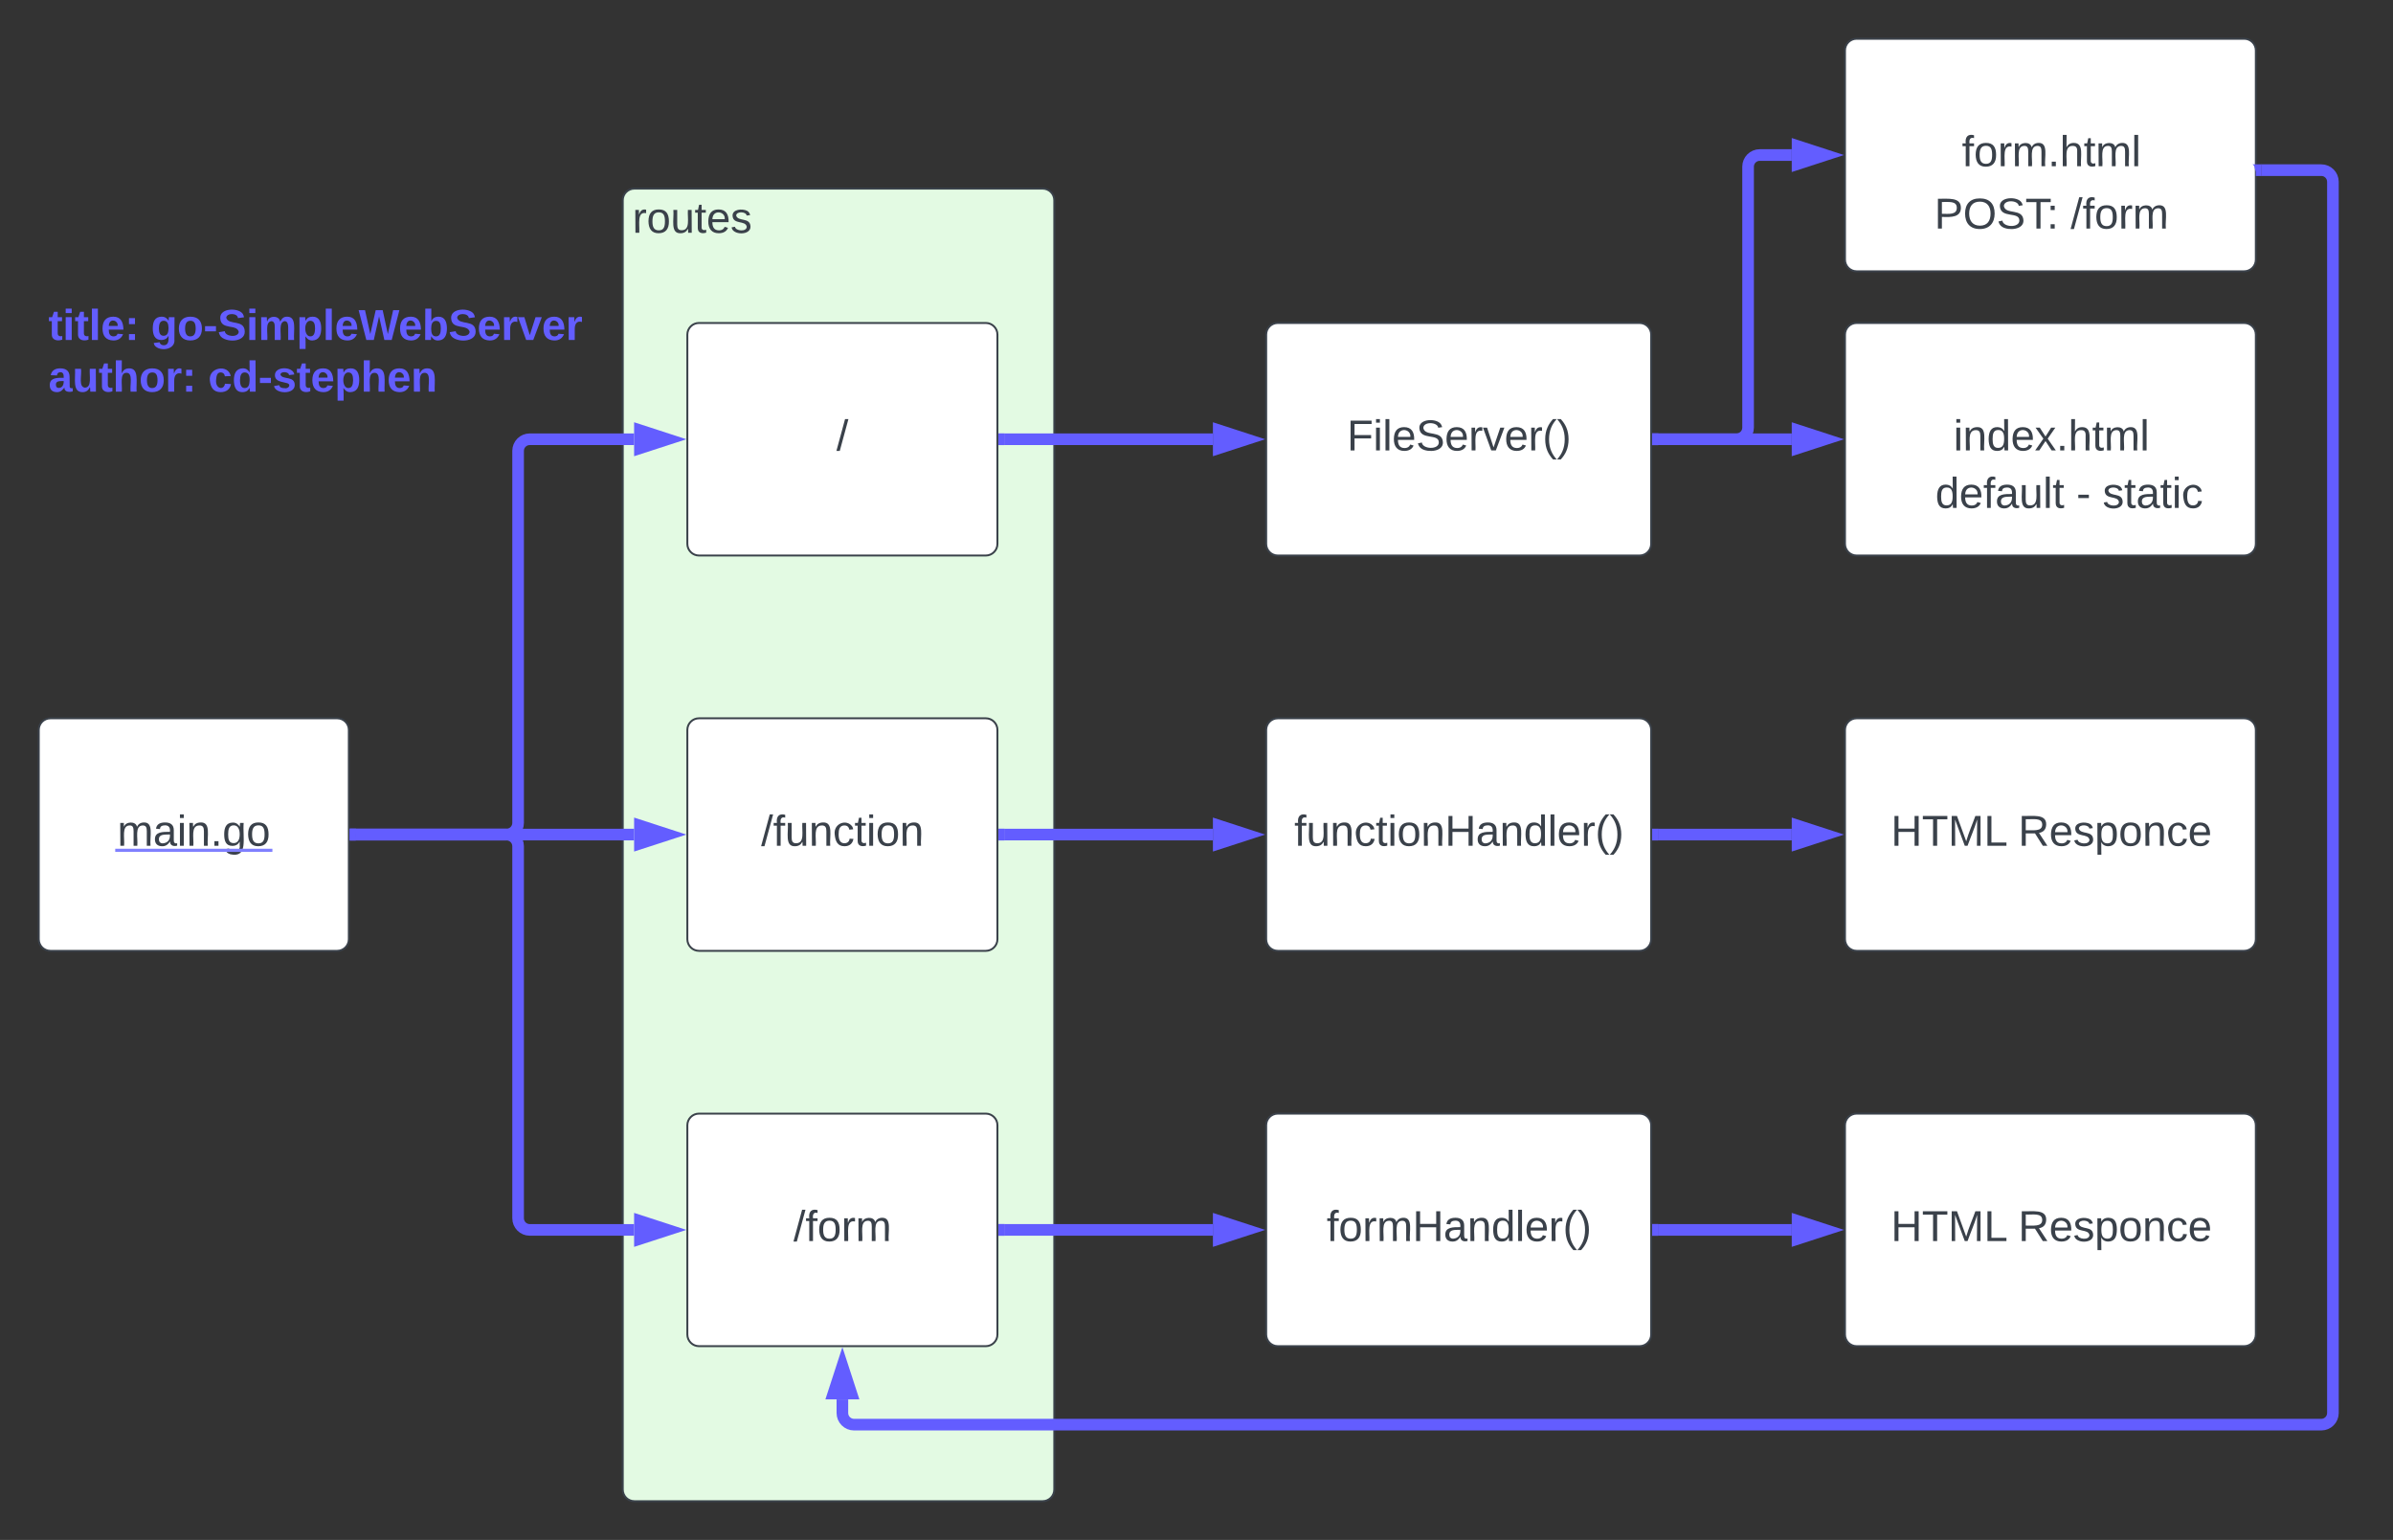 <svg xmlns="http://www.w3.org/2000/svg" xmlns:xlink="http://www.w3.org/1999/xlink" xmlns:lucid="lucid" width="1234.77" height="794.67"><rect width="100%" height="100%" fill="#333333" stroke="none"/><g transform="translate(-309.333 -108)" lucid:page-tab-id="0_0"><path d="M630.67 211.33c0-3.3 2.68-6 6-6h210.66c3.32 0 6 2.7 6 6v665.34c0 3.3-2.68 6-6 6H636.67c-3.32 0-6-2.7-6-6z" stroke="#3a414a" fill="#e3fae3"/><use xlink:href="#a" transform="matrix(1,0,0,1,635.667,210.333) translate(0 17.778)"/><path d="M329.33 484.67c0-3.32 2.7-6 6-6h148c3.32 0 6 2.68 6 6v108c0 3.3-2.68 6-6 6h-148c-3.3 0-6-2.7-6-6z" stroke="#3a414a" fill="#fff"/><use xlink:href="#b" transform="matrix(1,0,0,1,341.333,490.667) translate(28.556 53.778)"/><a xlink:href="http://main.go" target="_blank" transform="matrix(1,0,0,1,341.333,490.667)"><path class="lucid-link lucid-hotspot lucid-overlay-hotspot" fill-opacity="0" d="M28.56 36h78.9v26.67h-78.9z"/></a><path d="M664 280.67c0-3.32 2.7-6 6-6h148c3.3 0 6 2.68 6 6v108c0 3.3-2.7 6-6 6H670c-3.3 0-6-2.7-6-6z" stroke="#3a414a" fill="#fff"/><use xlink:href="#c" transform="matrix(1,0,0,1,676,286.667) translate(64.914 53.778)"/><path d="M664 484.67c0-3.32 2.7-6 6-6h148c3.3 0 6 2.68 6 6v108c0 3.3-2.7 6-6 6H670c-3.3 0-6-2.7-6-6z" stroke="#3a414a" fill="#fff"/><use xlink:href="#d" transform="matrix(1,0,0,1,676,490.667) translate(26.056 53.778)"/><path d="M664 688.67c0-3.32 2.7-6 6-6h148c3.3 0 6 2.68 6 6v108c0 3.3-2.7 6-6 6H670c-3.3 0-6-2.7-6-6z" stroke="#3a414a" fill="#fff"/><use xlink:href="#e" transform="matrix(1,0,0,1,676,694.667) translate(42.753 53.778)"/><path d="M1261.33 134c0-3.3 2.7-6 6-6h200c3.32 0 6 2.7 6 6v108c0 3.3-2.68 6-6 6h-200c-3.3 0-6-2.7-6-6z" stroke="#3a414a" fill="#fff"/><use xlink:href="#f" transform="matrix(1,0,0,1,1273.333,140) translate(48.327 53.778)"/><path d="M962.67 484.67c0-3.32 2.68-6 6-6h186.66c3.32 0 6 2.68 6 6v108c0 3.3-2.68 6-6 6H968.67c-3.32 0-6-2.7-6-6z" stroke="#3a414a" fill="#fff"/><use xlink:href="#g" transform="matrix(1,0,0,1,974.667,490.667) translate(2.5 53.778)"/><path d="M962.67 688.67c0-3.32 2.68-6 6-6h186.66c3.32 0 6 2.68 6 6v108c0 3.3-2.68 6-6 6H968.67c-3.32 0-6-2.7-6-6z" stroke="#3a414a" fill="#fff"/><use xlink:href="#h" transform="matrix(1,0,0,1,974.667,694.667) translate(19.198 53.778)"/><path d="M1261.33 688.67c0-3.32 2.7-6 6-6h200c3.32 0 6 2.68 6 6v108c0 3.3-2.68 6-6 6h-200c-3.3 0-6-2.7-6-6z" stroke="#3a414a" fill="#fff"/><use xlink:href="#i" transform="matrix(1,0,0,1,1273.333,694.667) translate(11.691 53.778)"/><use xlink:href="#j" transform="matrix(1,0,0,1,1273.333,694.667) translate(77.37 53.778)"/><path d="M492.83 538.67h77.84c3.3 0 6-2.7 6-6v-192c0-3.32 2.68-6 6-6h53.86" stroke="#635dff" stroke-width="6" fill="none"/><path d="M492.9 541.67h-3.07v-6h3.08z" stroke="#635dff" stroke-width=".05" fill="#635dff"/><path d="M653.8 334.67l-14.27 4.63v-9.27z" stroke="#635dff" stroke-width="6" fill="#635dff"/><path d="M492.83 538.67h143.7" stroke="#635dff" stroke-width="6" fill="none"/><path d="M492.9 541.67h-3.07v-6h3.08z" stroke="#635dff" stroke-width=".05" fill="#635dff"/><path d="M653.8 538.67l-14.27 4.63v-9.27z" stroke="#635dff" stroke-width="6" fill="#635dff"/><path d="M492.83 538.67h77.84c3.3 0 6 2.68 6 6v192c0 3.3 2.68 6 6 6h53.86" stroke="#635dff" stroke-width="6" fill="none"/><path d="M492.9 541.67h-3.07v-6h3.08z" stroke="#635dff" stroke-width=".05" fill="#635dff"/><path d="M653.8 742.67l-14.27 4.63v-9.27z" stroke="#635dff" stroke-width="6" fill="#635dff"/><path d="M962.67 280.67c0-3.32 2.68-6 6-6h186.66c3.32 0 6 2.68 6 6v108c0 3.3-2.68 6-6 6H968.67c-3.32 0-6-2.7-6-6z" stroke="#3a414a" fill="#fff"/><use xlink:href="#k" transform="matrix(1,0,0,1,974.667,286.667) translate(29.691 53.778)"/><path d="M827.5 334.67h107.7" stroke="#635dff" stroke-width="6" fill="none"/><path d="M827.58 337.67h-3.08v-6h3.08z" stroke="#635dff" stroke-width=".05" fill="#635dff"/><path d="M952.46 334.67l-14.27 4.63v-9.27z" stroke="#635dff" stroke-width="6" fill="#635dff"/><path d="M1164.83 334.67h40.5c3.32 0 6-2.7 6-6V194c0-3.3 2.7-6 6-6h16.53" stroke="#635dff" stroke-width="6" fill="none"/><path d="M1164.9 337.67h-3.07v-6h3.08z" stroke="#635dff" stroke-width=".05" fill="#635dff"/><path d="M1251.13 188l-14.27 4.64v-9.28z" stroke="#635dff" stroke-width="6" fill="#635dff"/><path d="M827.5 538.67h107.7" stroke="#635dff" stroke-width="6" fill="none"/><path d="M827.58 541.67h-3.08v-6h3.08z" stroke="#635dff" stroke-width=".05" fill="#635dff"/><path d="M952.46 538.67l-14.27 4.63v-9.27z" stroke="#635dff" stroke-width="6" fill="#635dff"/><path d="M827.5 742.67h107.7" stroke="#635dff" stroke-width="6" fill="none"/><path d="M827.58 745.67h-3.08v-6h3.08z" stroke="#635dff" stroke-width=".05" fill="#635dff"/><path d="M952.46 742.67l-14.27 4.63v-9.27z" stroke="#635dff" stroke-width="6" fill="#635dff"/><path d="M1164.83 742.67h69.03" stroke="#635dff" stroke-width="6" fill="none"/><path d="M1164.9 745.67h-3.07v-6h3.08z" stroke="#635dff" stroke-width=".05" fill="#635dff"/><path d="M1251.13 742.67l-14.27 4.63v-9.27z" stroke="#635dff" stroke-width="6" fill="#635dff"/><path d="M1164.83 538.67h69.03" stroke="#635dff" stroke-width="6" fill="none"/><path d="M1164.9 541.67h-3.07v-6h3.08z" stroke="#635dff" stroke-width=".05" fill="#635dff"/><path d="M1251.13 538.67l-14.27 4.63v-9.27z" stroke="#635dff" stroke-width="6" fill="#635dff"/><path d="M1261.33 484.67c0-3.32 2.7-6 6-6h200c3.32 0 6 2.68 6 6v108c0 3.3-2.68 6-6 6h-200c-3.3 0-6-2.7-6-6z" stroke="#3a414a" fill="#fff"/><use xlink:href="#i" transform="matrix(1,0,0,1,1273.333,490.667) translate(11.691 53.778)"/><use xlink:href="#j" transform="matrix(1,0,0,1,1273.333,490.667) translate(77.37 53.778)"/><path d="M329.33 266.67c0-3.32 2.7-6 6-6H618c3.3 0 6 2.68 6 6V322c0 3.3-2.7 6-6 6H335.33c-3.3 0-6-2.7-6-6z" stroke="#000" stroke-opacity="0" fill="#fff" fill-opacity="0"/><use xlink:href="#l" transform="matrix(1,0,0,1,334.333,265.667) translate(0 17.778)"/><use xlink:href="#m" transform="matrix(1,0,0,1,334.333,265.667) translate(52.901 17.778)"/><use xlink:href="#n" transform="matrix(1,0,0,1,334.333,265.667) translate(0 44.444)"/><use xlink:href="#o" transform="matrix(1,0,0,1,334.333,265.667) translate(82.407 44.444)"/><path d="M1261.33 280.67c0-3.32 2.7-6 6-6h200c3.32 0 6 2.68 6 6v108c0 3.3-2.68 6-6 6h-200c-3.3 0-6-2.7-6-6z" stroke="#3a414a" fill="#fff"/><use xlink:href="#p" transform="matrix(1,0,0,1,1273.333,286.667) translate(43.975 53.778)"/><path d="M1164.83 334.67h69.03" stroke="#635dff" stroke-width="6" fill="none"/><path d="M1164.9 337.67h-3.07v-6h3.08z" stroke="#635dff" stroke-width=".05" fill="#635dff"/><path d="M1251.13 334.67l-14.27 4.63v-9.27z" stroke="#635dff" stroke-width="6" fill="#635dff"/><path d="M1300 353.33c0-3.3 2.7-6 6-6h141.33c3.32 0 6 2.7 6 6V368c0 3.3-2.68 6-6 6H1306c-3.3 0-6-2.7-6-6z" stroke="#000" stroke-opacity="0" fill="#fff" fill-opacity="0"/><use xlink:href="#q" transform="matrix(1,0,0,1,1305,352.333) translate(2.957 17.778)"/><use xlink:href="#r" transform="matrix(1,0,0,1,1305,352.333) translate(75.735 17.778)"/><use xlink:href="#s" transform="matrix(1,0,0,1,1305,352.333) translate(89.253 17.778)"/><path d="M1261.33 196.67c0-3.32 2.7-6 6-6h200c3.32 0 6 2.68 6 6v48c0 3.3-2.68 6-6 6h-200c-3.3 0-6-2.7-6-6z" stroke="#000" stroke-opacity="0" fill="#fff" fill-opacity="0"/><g><use xlink:href="#t" transform="matrix(1,0,0,1,1266.333,195.667) translate(41.099 30.278)"/><use xlink:href="#u" transform="matrix(1,0,0,1,1266.333,195.667) translate(111.407 30.278)"/></g><path d="M1476.1 195.8h31c3.32 0 6 2.7 6 6v635.37c0 3.3-2.68 6-6 6H750c-3.3 0-6-2.7-6-6v-7.03" stroke="#635dff" stroke-width="6" fill="none"/><path d="M1476.18 198.8h-2.85v-2.13l-.82-3.03-.8-.83h4.48z" stroke="#635dff" stroke-width=".05" fill="#635dff"/><path d="M744 812.87l4.64 14.27h-9.28z" stroke="#635dff" stroke-width="6" fill="#635dff"/><defs><path fill="#3a414a" d="M114-163C36-179 61-72 57 0H25l-1-190h30c1 12-1 29 2 39 6-27 23-49 58-41v29" id="v"/><path fill="#3a414a" d="M100-194c62-1 85 37 85 99 1 63-27 99-86 99S16-35 15-95c0-66 28-99 85-99zM99-20c44 1 53-31 53-75 0-43-8-75-51-75s-53 32-53 75 10 74 51 75" id="w"/><path fill="#3a414a" d="M84 4C-5 8 30-112 23-190h32v120c0 31 7 50 39 49 72-2 45-101 50-169h31l1 190h-30c-1-10 1-25-2-33-11 22-28 36-60 37" id="x"/><path fill="#3a414a" d="M59-47c-2 24 18 29 38 22v24C64 9 27 4 27-40v-127H5v-23h24l9-43h21v43h35v23H59v120" id="y"/><path fill="#3a414a" d="M100-194c63 0 86 42 84 106H49c0 40 14 67 53 68 26 1 43-12 49-29l28 8c-11 28-37 45-77 45C44 4 14-33 15-96c1-61 26-98 85-98zm52 81c6-60-76-77-97-28-3 7-6 17-6 28h103" id="z"/><path fill="#3a414a" d="M135-143c-3-34-86-38-87 0 15 53 115 12 119 90S17 21 10-45l28-5c4 36 97 45 98 0-10-56-113-15-118-90-4-57 82-63 122-42 12 7 21 19 24 35" id="A"/><g id="a"><use transform="matrix(0.062,0,0,0.062,0,0)" xlink:href="#v"/><use transform="matrix(0.062,0,0,0.062,7.346,0)" xlink:href="#w"/><use transform="matrix(0.062,0,0,0.062,19.691,0)" xlink:href="#x"/><use transform="matrix(0.062,0,0,0.062,32.037,0)" xlink:href="#y"/><use transform="matrix(0.062,0,0,0.062,38.21,0)" xlink:href="#z"/><use transform="matrix(0.062,0,0,0.062,50.556,0)" xlink:href="#A"/></g><path fill="#3a414a" d="M210-169c-67 3-38 105-44 169h-31v-121c0-29-5-50-35-48C34-165 62-65 56 0H25l-1-190h30c1 10-1 24 2 32 10-44 99-50 107 0 11-21 27-35 58-36 85-2 47 119 55 194h-31v-121c0-29-5-49-35-48" id="B"/><path fill="#3a414a" d="M141-36C126-15 110 5 73 4 37 3 15-17 15-53c-1-64 63-63 125-63 3-35-9-54-41-54-24 1-41 7-42 31l-33-3c5-37 33-52 76-52 45 0 72 20 72 64v82c-1 20 7 32 28 27v20c-31 9-61-2-59-35zM48-53c0 20 12 33 32 33 41-3 63-29 60-74-43 2-92-5-92 41" id="C"/><path fill="#3a414a" d="M24-231v-30h32v30H24zM24 0v-190h32V0H24" id="D"/><path fill="#3a414a" d="M117-194c89-4 53 116 60 194h-32v-121c0-31-8-49-39-48C34-167 62-67 57 0H25l-1-190h30c1 10-1 24 2 32 11-22 29-35 61-36" id="E"/><path fill="#3a414a" d="M33 0v-38h34V0H33" id="F"/><path fill="#3a414a" d="M177-190C167-65 218 103 67 71c-23-6-38-20-44-43l32-5c15 47 100 32 89-28v-30C133-14 115 1 83 1 29 1 15-40 15-95c0-56 16-97 71-98 29-1 48 16 59 35 1-10 0-23 2-32h30zM94-22c36 0 50-32 50-73 0-42-14-75-50-75-39 0-46 34-46 75s6 73 46 73" id="G"/><g id="b"><use transform="matrix(0.062,0,0,0.062,0,0)" xlink:href="#B"/><use transform="matrix(0.062,0,0,0.062,18.457,0)" xlink:href="#C"/><use transform="matrix(0.062,0,0,0.062,30.802,0)" xlink:href="#D"/><use transform="matrix(0.062,0,0,0.062,35.679,0)" xlink:href="#E"/><use transform="matrix(0.062,0,0,0.062,48.025,0)" xlink:href="#F"/><use transform="matrix(0.062,0,0,0.062,54.198,0)" xlink:href="#G"/><use transform="matrix(0.062,0,0,0.062,66.543,0)" xlink:href="#w"/><path fill="#8080ff" d="M-1.1 1.54H80v1.63H-1.1z"/></g><path fill="#3a414a" d="M0 4l72-265h28L28 4H0" id="H"/><use transform="matrix(0.062,0,0,0.062,0,0)" xlink:href="#H" id="c"/><path fill="#3a414a" d="M101-234c-31-9-42 10-38 44h38v23H63V0H32v-167H5v-23h27c-7-52 17-82 69-68v24" id="I"/><path fill="#3a414a" d="M96-169c-40 0-48 33-48 73s9 75 48 75c24 0 41-14 43-38l32 2c-6 37-31 61-74 61-59 0-76-41-82-99-10-93 101-131 147-64 4 7 5 14 7 22l-32 3c-4-21-16-35-41-35" id="J"/><g id="d"><use transform="matrix(0.062,0,0,0.062,0,0)" xlink:href="#H"/><use transform="matrix(0.062,0,0,0.062,6.173,0)" xlink:href="#I"/><use transform="matrix(0.062,0,0,0.062,12.346,0)" xlink:href="#x"/><use transform="matrix(0.062,0,0,0.062,24.691,0)" xlink:href="#E"/><use transform="matrix(0.062,0,0,0.062,37.037,0)" xlink:href="#J"/><use transform="matrix(0.062,0,0,0.062,48.148,0)" xlink:href="#y"/><use transform="matrix(0.062,0,0,0.062,54.321,0)" xlink:href="#D"/><use transform="matrix(0.062,0,0,0.062,59.198,0)" xlink:href="#w"/><use transform="matrix(0.062,0,0,0.062,71.543,0)" xlink:href="#E"/></g><g id="e"><use transform="matrix(0.062,0,0,0.062,0,0)" xlink:href="#H"/><use transform="matrix(0.062,0,0,0.062,6.173,0)" xlink:href="#I"/><use transform="matrix(0.062,0,0,0.062,12.346,0)" xlink:href="#w"/><use transform="matrix(0.062,0,0,0.062,24.691,0)" xlink:href="#v"/><use transform="matrix(0.062,0,0,0.062,32.037,0)" xlink:href="#B"/></g><path fill="#3a414a" d="M106-169C34-169 62-67 57 0H25v-261h32l-1 103c12-21 28-36 61-36 89 0 53 116 60 194h-32v-121c2-32-8-49-39-48" id="K"/><path fill="#3a414a" d="M24 0v-261h32V0H24" id="L"/><g id="f"><use transform="matrix(0.062,0,0,0.062,0,0)" xlink:href="#I"/><use transform="matrix(0.062,0,0,0.062,6.173,0)" xlink:href="#w"/><use transform="matrix(0.062,0,0,0.062,18.519,0)" xlink:href="#v"/><use transform="matrix(0.062,0,0,0.062,25.864,0)" xlink:href="#B"/><use transform="matrix(0.062,0,0,0.062,44.321,0)" xlink:href="#F"/><use transform="matrix(0.062,0,0,0.062,50.494,0)" xlink:href="#K"/><use transform="matrix(0.062,0,0,0.062,62.84,0)" xlink:href="#y"/><use transform="matrix(0.062,0,0,0.062,69.012,0)" xlink:href="#B"/><use transform="matrix(0.062,0,0,0.062,87.469,0)" xlink:href="#L"/></g><path fill="#3a414a" d="M197 0v-115H63V0H30v-248h33v105h134v-105h34V0h-34" id="M"/><path fill="#3a414a" d="M85-194c31 0 48 13 60 33l-1-100h32l1 261h-30c-2-10 0-23-3-31C134-8 116 4 85 4 32 4 16-35 15-94c0-66 23-100 70-100zm9 24c-40 0-46 34-46 75 0 40 6 74 45 74 42 0 51-32 51-76 0-42-9-74-50-73" id="N"/><path fill="#3a414a" d="M87 75C49 33 22-17 22-94c0-76 28-126 65-167h31c-38 41-64 92-64 168S80 34 118 75H87" id="O"/><path fill="#3a414a" d="M33-261c38 41 65 92 65 168S71 34 33 75H2C39 34 66-17 66-93S39-220 2-261h31" id="P"/><g id="g"><use transform="matrix(0.062,0,0,0.062,0,0)" xlink:href="#I"/><use transform="matrix(0.062,0,0,0.062,6.173,0)" xlink:href="#x"/><use transform="matrix(0.062,0,0,0.062,18.519,0)" xlink:href="#E"/><use transform="matrix(0.062,0,0,0.062,30.864,0)" xlink:href="#J"/><use transform="matrix(0.062,0,0,0.062,41.975,0)" xlink:href="#y"/><use transform="matrix(0.062,0,0,0.062,48.148,0)" xlink:href="#D"/><use transform="matrix(0.062,0,0,0.062,53.025,0)" xlink:href="#w"/><use transform="matrix(0.062,0,0,0.062,65.37,0)" xlink:href="#E"/><use transform="matrix(0.062,0,0,0.062,77.716,0)" xlink:href="#M"/><use transform="matrix(0.062,0,0,0.062,93.704,0)" xlink:href="#C"/><use transform="matrix(0.062,0,0,0.062,106.049,0)" xlink:href="#E"/><use transform="matrix(0.062,0,0,0.062,118.395,0)" xlink:href="#N"/><use transform="matrix(0.062,0,0,0.062,130.741,0)" xlink:href="#L"/><use transform="matrix(0.062,0,0,0.062,135.617,0)" xlink:href="#z"/><use transform="matrix(0.062,0,0,0.062,147.963,0)" xlink:href="#v"/><use transform="matrix(0.062,0,0,0.062,155.309,0)" xlink:href="#O"/><use transform="matrix(0.062,0,0,0.062,162.654,0)" xlink:href="#P"/></g><g id="h"><use transform="matrix(0.062,0,0,0.062,0,0)" xlink:href="#I"/><use transform="matrix(0.062,0,0,0.062,6.173,0)" xlink:href="#w"/><use transform="matrix(0.062,0,0,0.062,18.519,0)" xlink:href="#v"/><use transform="matrix(0.062,0,0,0.062,25.864,0)" xlink:href="#B"/><use transform="matrix(0.062,0,0,0.062,44.321,0)" xlink:href="#M"/><use transform="matrix(0.062,0,0,0.062,60.309,0)" xlink:href="#C"/><use transform="matrix(0.062,0,0,0.062,72.654,0)" xlink:href="#E"/><use transform="matrix(0.062,0,0,0.062,85,0)" xlink:href="#N"/><use transform="matrix(0.062,0,0,0.062,97.346,0)" xlink:href="#L"/><use transform="matrix(0.062,0,0,0.062,102.222,0)" xlink:href="#z"/><use transform="matrix(0.062,0,0,0.062,114.568,0)" xlink:href="#v"/><use transform="matrix(0.062,0,0,0.062,121.914,0)" xlink:href="#O"/><use transform="matrix(0.062,0,0,0.062,129.259,0)" xlink:href="#P"/></g><path fill="#3a414a" d="M127-220V0H93v-220H8v-28h204v28h-85" id="Q"/><path fill="#3a414a" d="M240 0l2-218c-23 76-54 145-80 218h-23L58-218 59 0H30v-248h44l77 211c21-75 51-140 76-211h43V0h-30" id="R"/><path fill="#3a414a" d="M30 0v-248h33v221h125V0H30" id="S"/><g id="i"><use transform="matrix(0.062,0,0,0.062,0,0)" xlink:href="#M"/><use transform="matrix(0.062,0,0,0.062,15.988,0)" xlink:href="#Q"/><use transform="matrix(0.062,0,0,0.062,29.506,0)" xlink:href="#R"/><use transform="matrix(0.062,0,0,0.062,47.963,0)" xlink:href="#S"/></g><path fill="#3a414a" d="M233-177c-1 41-23 64-60 70L243 0h-38l-65-103H63V0H30v-248c88 3 205-21 203 71zM63-129c60-2 137 13 137-47 0-61-80-42-137-45v92" id="T"/><path fill="#3a414a" d="M115-194c55 1 70 41 70 98S169 2 115 4C84 4 66-9 55-30l1 105H24l-1-265h31l2 30c10-21 28-34 59-34zm-8 174c40 0 45-34 45-75s-6-73-45-74c-42 0-51 32-51 76 0 43 10 73 51 73" id="U"/><g id="j"><use transform="matrix(0.062,0,0,0.062,0,0)" xlink:href="#T"/><use transform="matrix(0.062,0,0,0.062,15.988,0)" xlink:href="#z"/><use transform="matrix(0.062,0,0,0.062,28.333,0)" xlink:href="#A"/><use transform="matrix(0.062,0,0,0.062,39.444,0)" xlink:href="#U"/><use transform="matrix(0.062,0,0,0.062,51.79,0)" xlink:href="#w"/><use transform="matrix(0.062,0,0,0.062,64.136,0)" xlink:href="#E"/><use transform="matrix(0.062,0,0,0.062,76.481,0)" xlink:href="#J"/><use transform="matrix(0.062,0,0,0.062,87.593,0)" xlink:href="#z"/></g><path fill="#3a414a" d="M63-220v92h138v28H63V0H30v-248h175v28H63" id="V"/><path fill="#3a414a" d="M185-189c-5-48-123-54-124 2 14 75 158 14 163 119 3 78-121 87-175 55-17-10-28-26-33-46l33-7c5 56 141 63 141-1 0-78-155-14-162-118-5-82 145-84 179-34 5 7 8 16 11 25" id="W"/><path fill="#3a414a" d="M108 0H70L1-190h34L89-25l56-165h34" id="X"/><g id="k"><use transform="matrix(0.062,0,0,0.062,0,0)" xlink:href="#V"/><use transform="matrix(0.062,0,0,0.062,13.519,0)" xlink:href="#D"/><use transform="matrix(0.062,0,0,0.062,18.395,0)" xlink:href="#L"/><use transform="matrix(0.062,0,0,0.062,23.272,0)" xlink:href="#z"/><use transform="matrix(0.062,0,0,0.062,35.617,0)" xlink:href="#W"/><use transform="matrix(0.062,0,0,0.062,50.432,0)" xlink:href="#z"/><use transform="matrix(0.062,0,0,0.062,62.778,0)" xlink:href="#v"/><use transform="matrix(0.062,0,0,0.062,70.123,0)" xlink:href="#X"/><use transform="matrix(0.062,0,0,0.062,81.235,0)" xlink:href="#z"/><use transform="matrix(0.062,0,0,0.062,93.58,0)" xlink:href="#v"/><use transform="matrix(0.062,0,0,0.062,100.926,0)" xlink:href="#O"/><use transform="matrix(0.062,0,0,0.062,108.272,0)" xlink:href="#P"/></g><path fill="#635dff" d="M115-3C79 11 28 4 28-45v-112H4v-33h27l15-45h31v45h36v33H77v99c-1 23 16 31 38 25v30" id="Y"/><path fill="#635dff" d="M25-224v-37h50v37H25zM25 0v-190h50V0H25" id="Z"/><path fill="#635dff" d="M25 0v-261h50V0H25" id="aa"/><path fill="#635dff" d="M185-48c-13 30-37 53-82 52C43 2 14-33 14-96s30-98 90-98c62 0 83 45 84 108H66c0 31 8 55 39 56 18 0 30-7 34-22zm-45-69c5-46-57-63-70-21-2 6-4 13-4 21h74" id="ab"/><path fill="#635dff" d="M35-132v-50h50v50H35zM35 0v-49h50V0H35" id="ac"/><g id="l"><use transform="matrix(0.062,0,0,0.062,0,0)" xlink:href="#Y"/><use transform="matrix(0.062,0,0,0.062,7.346,0)" xlink:href="#Z"/><use transform="matrix(0.062,0,0,0.062,13.519,0)" xlink:href="#Y"/><use transform="matrix(0.062,0,0,0.062,20.864,0)" xlink:href="#aa"/><use transform="matrix(0.062,0,0,0.062,27.037,0)" xlink:href="#ab"/><use transform="matrix(0.062,0,0,0.062,39.383,0)" xlink:href="#ac"/></g><path fill="#635dff" d="M195-6C206 82 75 100 31 46c-4-6-6-13-8-21l49-6c3 16 16 24 34 25 40 0 42-37 40-79-11 22-30 35-61 35-53 0-70-43-70-97 0-56 18-96 73-97 30 0 46 14 59 34l2-30h47zm-90-29c32 0 41-27 41-63 0-35-9-62-40-62-32 0-39 29-40 63 0 36 9 62 39 62" id="ad"/><path fill="#635dff" d="M110-194c64 0 96 36 96 99 0 64-35 99-97 99-61 0-95-36-95-99 0-62 34-99 96-99zm-1 164c35 0 45-28 45-65 0-40-10-65-43-65-34 0-45 26-45 65 0 36 10 65 43 65" id="ae"/><path fill="#635dff" d="M14-72v-43h91v43H14" id="af"/><path fill="#635dff" d="M169-182c-1-43-94-46-97-3 18 66 151 10 154 114 3 95-165 93-204 36-6-8-10-19-12-30l50-8c3 46 112 56 116 5-17-69-150-10-154-114-4-87 153-88 188-35 5 8 8 18 10 28" id="ag"/><path fill="#635dff" d="M220-157c-53 9-28 100-34 157h-49v-107c1-27-5-49-29-50C55-147 81-57 75 0H25l-1-190h47c2 12-1 28 3 38 10-53 101-56 108 0 13-22 24-43 59-42 82 1 51 116 57 194h-49v-107c-1-25-5-48-29-50" id="ah"/><path fill="#635dff" d="M135-194c53 0 70 44 70 98 0 56-19 98-73 100-31 1-45-17-59-34 3 33 2 69 2 105H25l-1-265h48c2 10 0 23 3 31 11-24 29-35 60-35zM114-30c33 0 39-31 40-66 0-38-9-64-40-64-56 0-55 130 0 130" id="ai"/><path fill="#635dff" d="M275 0h-61l-44-196L126 0H64L0-248h53L97-49l45-199h58l43 199 44-199h52" id="aj"/><path fill="#635dff" d="M135-194c52 0 70 43 70 98 0 56-19 99-73 100-30 1-46-15-58-35L72 0H24l1-261h50v104c11-23 29-37 60-37zM114-30c31 0 40-27 40-66 0-37-7-63-39-63s-41 28-41 65c0 36 8 64 40 64" id="ak"/><path fill="#635dff" d="M135-150c-39-12-60 13-60 57V0H25l-1-190h47c2 13-1 29 3 40 6-28 27-53 61-41v41" id="al"/><path fill="#635dff" d="M128 0H69L1-190h53L99-40l48-150h52" id="am"/><g id="m"><use transform="matrix(0.062,0,0,0.062,0,0)" xlink:href="#ad"/><use transform="matrix(0.062,0,0,0.062,13.519,0)" xlink:href="#ae"/><use transform="matrix(0.062,0,0,0.062,27.037,0)" xlink:href="#af"/><use transform="matrix(0.062,0,0,0.062,34.383,0)" xlink:href="#ag"/><use transform="matrix(0.062,0,0,0.062,49.198,0)" xlink:href="#Z"/><use transform="matrix(0.062,0,0,0.062,55.37,0)" xlink:href="#ah"/><use transform="matrix(0.062,0,0,0.062,75.123,0)" xlink:href="#ai"/><use transform="matrix(0.062,0,0,0.062,88.642,0)" xlink:href="#aa"/><use transform="matrix(0.062,0,0,0.062,94.815,0)" xlink:href="#ab"/><use transform="matrix(0.062,0,0,0.062,107.16,0)" xlink:href="#aj"/><use transform="matrix(0.062,0,0,0.062,127.654,0)" xlink:href="#ab"/><use transform="matrix(0.062,0,0,0.062,140,0)" xlink:href="#ak"/><use transform="matrix(0.062,0,0,0.062,153.519,0)" xlink:href="#ag"/><use transform="matrix(0.062,0,0,0.062,168.333,0)" xlink:href="#ab"/><use transform="matrix(0.062,0,0,0.062,180.679,0)" xlink:href="#al"/><use transform="matrix(0.062,0,0,0.062,189.321,0)" xlink:href="#am"/><use transform="matrix(0.062,0,0,0.062,201.667,0)" xlink:href="#ab"/><use transform="matrix(0.062,0,0,0.062,214.012,0)" xlink:href="#al"/></g><path fill="#635dff" d="M133-34C117-15 103 5 69 4 32 3 11-16 11-54c-1-60 55-63 116-61 1-26-3-47-28-47-18 1-26 9-28 27l-52-2c7-38 36-58 82-57s74 22 75 68l1 82c-1 14 12 18 25 15v27c-30 8-71 5-69-32zm-48 3c29 0 43-24 42-57-32 0-66-3-65 30 0 17 8 27 23 27" id="an"/><path fill="#635dff" d="M85 4C-2 5 27-109 22-190h50c7 57-23 150 33 157 60-5 35-97 40-157h50l1 190h-47c-2-12 1-28-3-38-12 25-28 42-61 42" id="ao"/><path fill="#635dff" d="M114-157C55-157 80-60 75 0H25v-261h50l-1 109c12-26 28-41 61-42 86-1 58 113 63 194h-50c-7-57 23-157-34-157" id="ap"/><g id="n"><use transform="matrix(0.062,0,0,0.062,0,0)" xlink:href="#an"/><use transform="matrix(0.062,0,0,0.062,12.346,0)" xlink:href="#ao"/><use transform="matrix(0.062,0,0,0.062,25.864,0)" xlink:href="#Y"/><use transform="matrix(0.062,0,0,0.062,33.21,0)" xlink:href="#ap"/><use transform="matrix(0.062,0,0,0.062,46.728,0)" xlink:href="#ae"/><use transform="matrix(0.062,0,0,0.062,60.247,0)" xlink:href="#al"/><use transform="matrix(0.062,0,0,0.062,68.889,0)" xlink:href="#ac"/></g><path fill="#635dff" d="M190-63c-7 42-38 67-86 67-59 0-84-38-90-98-12-110 154-137 174-36l-49 2c-2-19-15-32-35-32-30 0-35 28-38 64-6 74 65 87 74 30" id="aq"/><path fill="#635dff" d="M88-194c31-1 46 15 58 34l-1-101h50l1 261h-48c-2-10 0-23-3-31C134-8 116 4 84 4 32 4 16-41 15-95c0-56 19-97 73-99zm17 164c33 0 40-30 41-66 1-37-9-64-41-64s-38 30-39 65c0 43 13 65 39 65" id="ar"/><path fill="#635dff" d="M137-138c1-29-70-34-71-4 15 46 118 7 119 86 1 83-164 76-172 9l43-7c4 19 20 25 44 25 33 8 57-30 24-41C81-84 22-81 20-136c-2-80 154-74 161-7" id="as"/><path fill="#635dff" d="M135-194c87-1 58 113 63 194h-50c-7-57 23-157-34-157-59 0-34 97-39 157H25l-1-190h47c2 12-1 28 3 38 12-26 28-41 61-42" id="at"/><g id="o"><use transform="matrix(0.062,0,0,0.062,0,0)" xlink:href="#aq"/><use transform="matrix(0.062,0,0,0.062,12.346,0)" xlink:href="#ar"/><use transform="matrix(0.062,0,0,0.062,25.864,0)" xlink:href="#af"/><use transform="matrix(0.062,0,0,0.062,33.21,0)" xlink:href="#as"/><use transform="matrix(0.062,0,0,0.062,45.556,0)" xlink:href="#Y"/><use transform="matrix(0.062,0,0,0.062,52.901,0)" xlink:href="#ab"/><use transform="matrix(0.062,0,0,0.062,65.247,0)" xlink:href="#ai"/><use transform="matrix(0.062,0,0,0.062,78.765,0)" xlink:href="#ap"/><use transform="matrix(0.062,0,0,0.062,92.284,0)" xlink:href="#ab"/><use transform="matrix(0.062,0,0,0.062,104.63,0)" xlink:href="#at"/></g><path fill="#3a414a" d="M141 0L90-78 38 0H4l68-98-65-92h35l48 74 47-74h35l-64 92 68 98h-35" id="au"/><g id="p"><use transform="matrix(0.062,0,0,0.062,0,0)" xlink:href="#D"/><use transform="matrix(0.062,0,0,0.062,4.877,0)" xlink:href="#E"/><use transform="matrix(0.062,0,0,0.062,17.222,0)" xlink:href="#N"/><use transform="matrix(0.062,0,0,0.062,29.568,0)" xlink:href="#z"/><use transform="matrix(0.062,0,0,0.062,41.914,0)" xlink:href="#au"/><use transform="matrix(0.062,0,0,0.062,53.025,0)" xlink:href="#F"/><use transform="matrix(0.062,0,0,0.062,59.198,0)" xlink:href="#K"/><use transform="matrix(0.062,0,0,0.062,71.543,0)" xlink:href="#y"/><use transform="matrix(0.062,0,0,0.062,77.716,0)" xlink:href="#B"/><use transform="matrix(0.062,0,0,0.062,96.173,0)" xlink:href="#L"/></g><g id="q"><use transform="matrix(0.062,0,0,0.062,0,0)" xlink:href="#N"/><use transform="matrix(0.062,0,0,0.062,12.346,0)" xlink:href="#z"/><use transform="matrix(0.062,0,0,0.062,24.691,0)" xlink:href="#I"/><use transform="matrix(0.062,0,0,0.062,30.864,0)" xlink:href="#C"/><use transform="matrix(0.062,0,0,0.062,43.21,0)" xlink:href="#x"/><use transform="matrix(0.062,0,0,0.062,55.556,0)" xlink:href="#L"/><use transform="matrix(0.062,0,0,0.062,60.432,0)" xlink:href="#y"/></g><path fill="#3a414a" d="M16-82v-28h88v28H16" id="av"/><use transform="matrix(0.062,0,0,0.062,0,0)" xlink:href="#av" id="r"/><g id="s"><use transform="matrix(0.062,0,0,0.062,0,0)" xlink:href="#A"/><use transform="matrix(0.062,0,0,0.062,11.111,0)" xlink:href="#y"/><use transform="matrix(0.062,0,0,0.062,17.284,0)" xlink:href="#C"/><use transform="matrix(0.062,0,0,0.062,29.63,0)" xlink:href="#y"/><use transform="matrix(0.062,0,0,0.062,35.802,0)" xlink:href="#D"/><use transform="matrix(0.062,0,0,0.062,40.679,0)" xlink:href="#J"/></g><path fill="#3a414a" d="M30-248c87 1 191-15 191 75 0 78-77 80-158 76V0H30v-248zm33 125c57 0 124 11 124-50 0-59-68-47-124-48v98" id="aw"/><path fill="#3a414a" d="M140-251c81 0 123 46 123 126C263-46 219 4 140 4 59 4 17-45 17-125s42-126 123-126zm0 227c63 0 89-41 89-101s-29-99-89-99c-61 0-89 39-89 99S79-25 140-24" id="ax"/><path fill="#3a414a" d="M33-154v-36h34v36H33zM33 0v-36h34V0H33" id="ay"/><g id="t"><use transform="matrix(0.062,0,0,0.062,0,0)" xlink:href="#aw"/><use transform="matrix(0.062,0,0,0.062,14.815,0)" xlink:href="#ax"/><use transform="matrix(0.062,0,0,0.062,32.099,0)" xlink:href="#W"/><use transform="matrix(0.062,0,0,0.062,46.914,0)" xlink:href="#Q"/><use transform="matrix(0.062,0,0,0.062,57.963,0)" xlink:href="#ay"/></g><g id="u"><use transform="matrix(0.062,0,0,0.062,0,0)" xlink:href="#H"/><use transform="matrix(0.062,0,0,0.062,6.173,0)" xlink:href="#I"/><use transform="matrix(0.062,0,0,0.062,12.346,0)" xlink:href="#w"/><use transform="matrix(0.062,0,0,0.062,24.691,0)" xlink:href="#v"/><use transform="matrix(0.062,0,0,0.062,32.037,0)" xlink:href="#B"/></g></defs></g></svg>